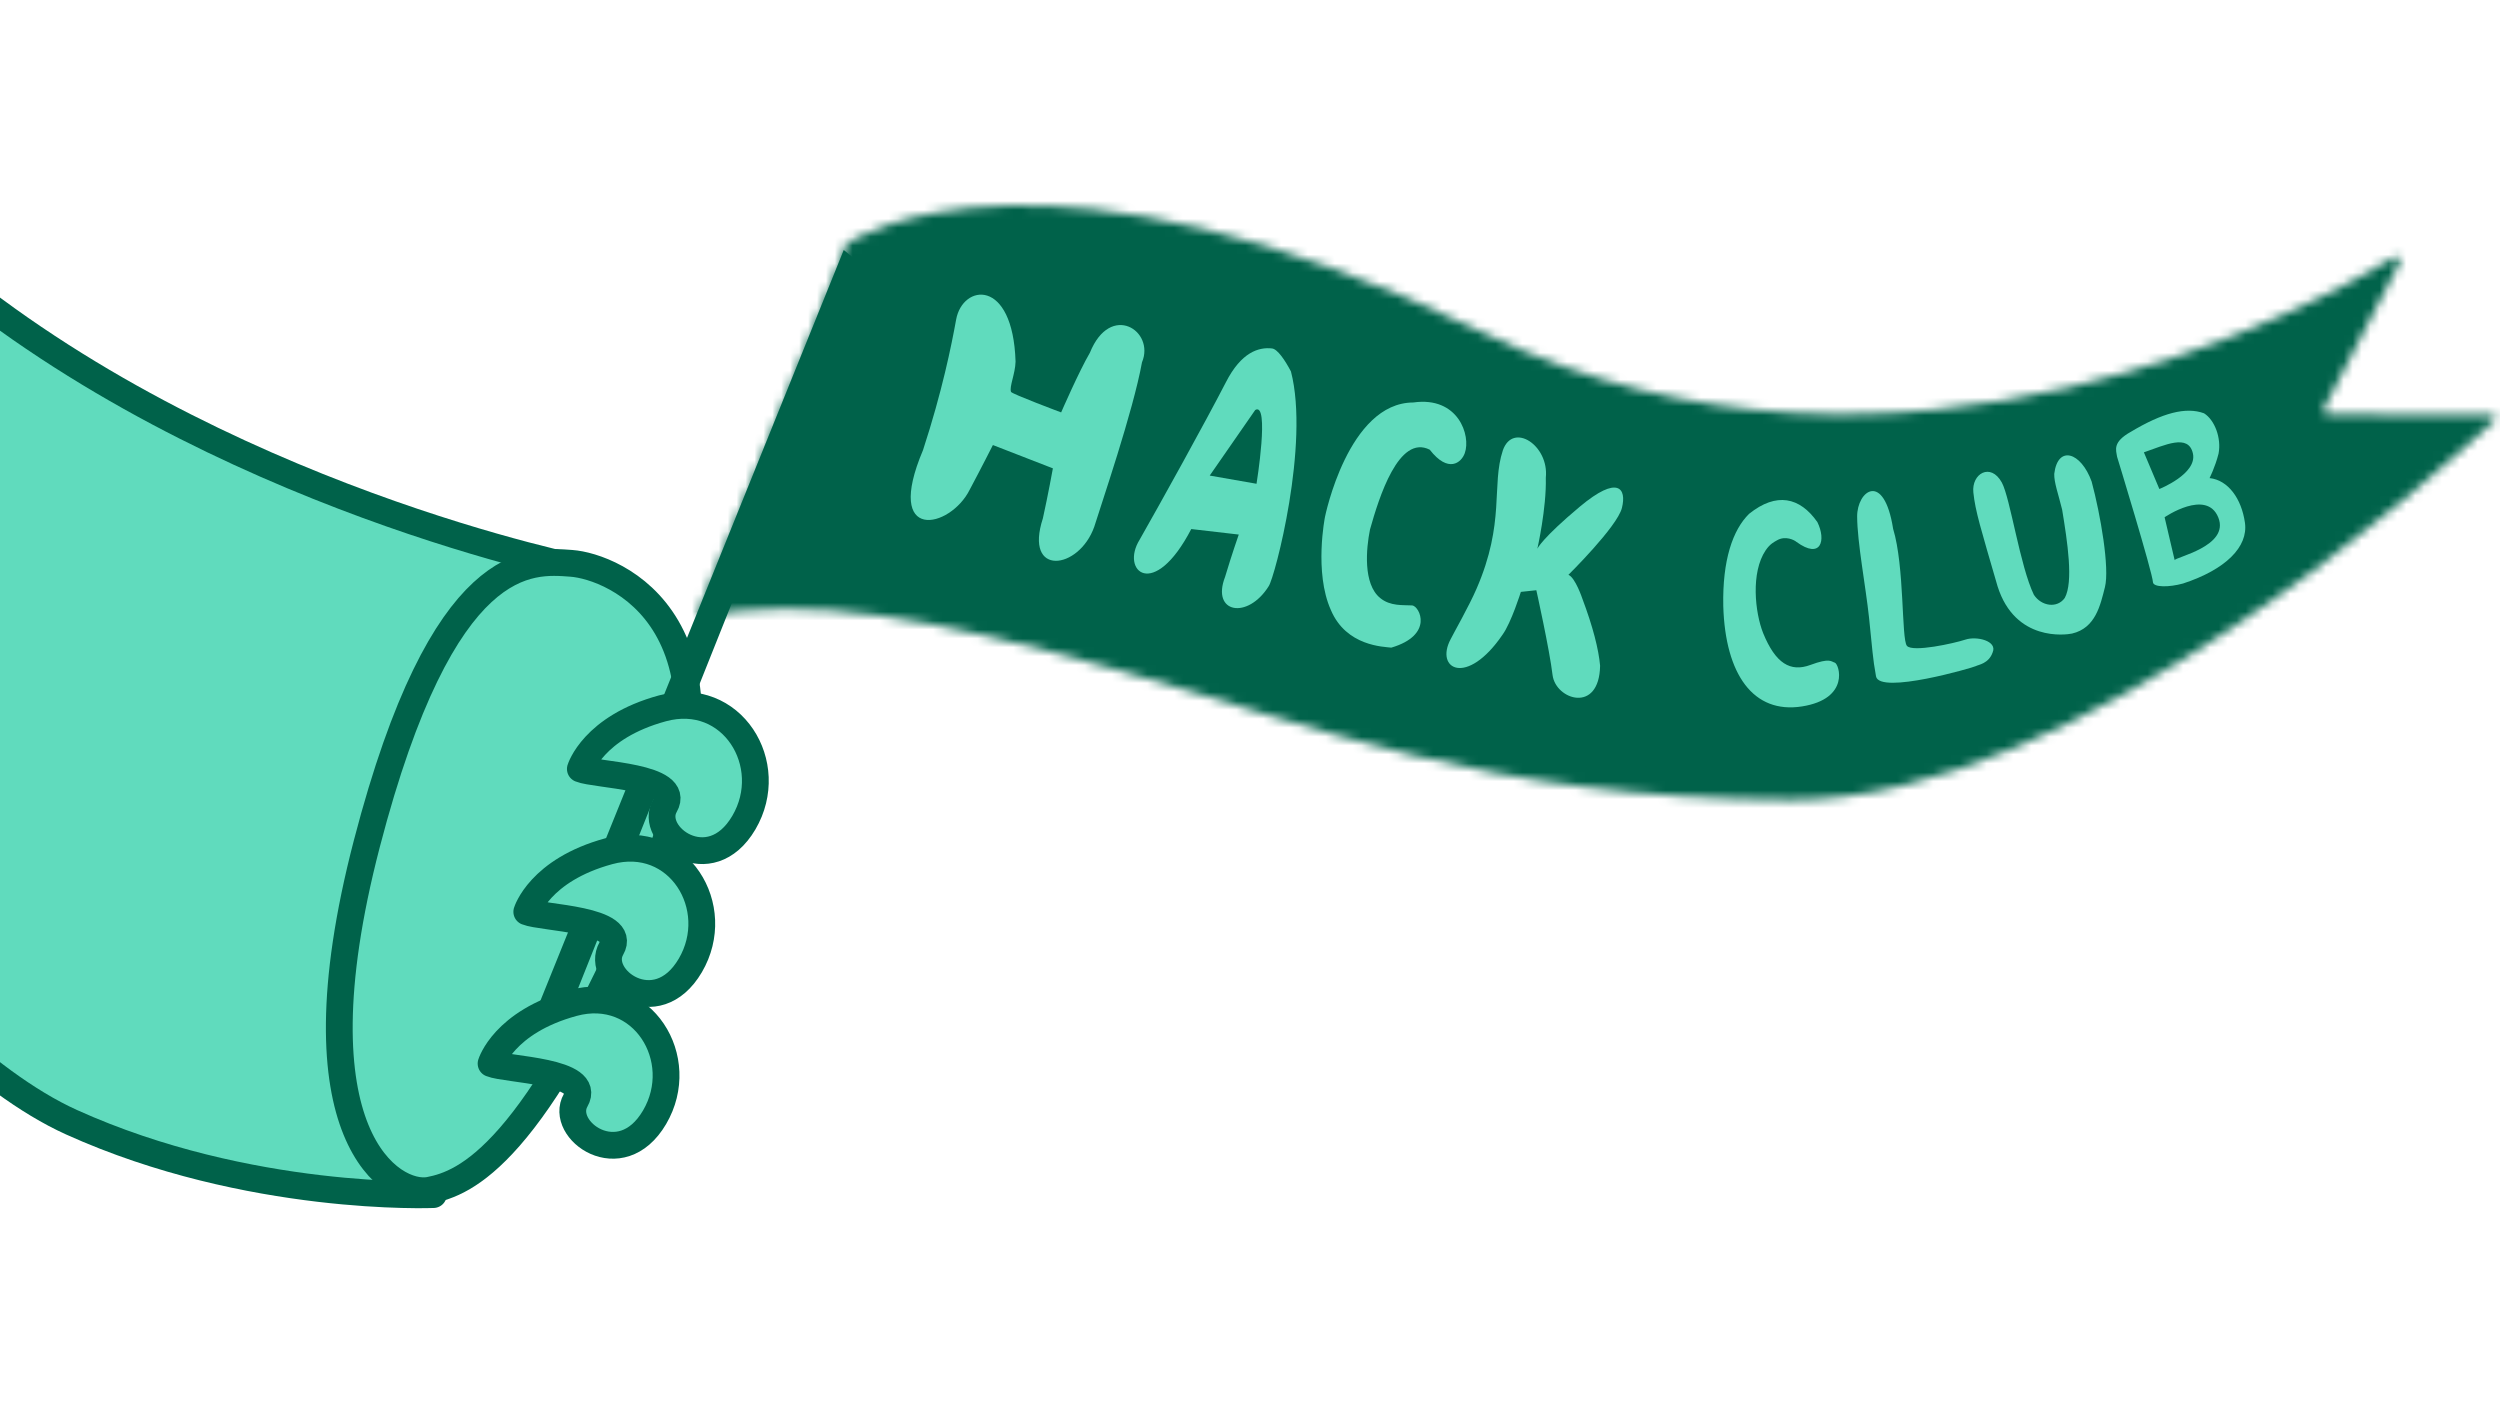 <svg fill="none" height="158" viewBox="0 0 280 158" width="280" xmlns="http://www.w3.org/2000/svg" xmlns:xlink="http://www.w3.org/1999/xlink"><clipPath id="a"><path d="m0 0h280v157.5h-280z"/></clipPath><mask id="b" fill="#60dbbd"><path clip-rule="evenodd" d="m94.794 27.306c1.435-.965 22.374-13.788 71.52 10.038 46.422 22.507 93.441-3.394 101.893-8.576.28-.172.747.275.595.566l-8.543 16.455c-.135.259.047.569.339.574 2.203.04 9.886.162 18.489.085.356-.004.557.404.296.647-5.801 5.427-46.742 42.626-78.758 42.488-34.536-.149-53.204-8.297-75.262-14.493-21.721-6.101-34.048-8.243-47.363-6.091 0 0 13.211-32.164 16.141-39.974.409-1.091.646-1.715.653-1.72z" fill="#60dbbd" fill-rule="evenodd"/></mask><g clip-path="url(#a)"><path clip-rule="evenodd" d="m-36 79.737s1.698 2.127 4.557 5.544c10.188 12.173 23.813 33.368 39.302 40.406 19.837 9.013 40.432 8.349 40.432 8.349s13.883-71.865 14.592-70.734c.708 1.13-24.322-9.866-37.515-13.219-13.193-3.353-28.137-16.052-32.167-20.083" fill="#60dbbd" fill-rule="evenodd"/><path d="m-36 79.885s24.137 36.822 44.007 45.803c19.869 8.981 40.533 8.107 40.533 8.107l17.253-69.952s-41.63-8.052-72.444-33.842" stroke="#00624a" stroke-linecap="square" stroke-linejoin="round" stroke-width="3"/><g clip-rule="evenodd" fill-rule="evenodd"><path d="m63.996 63.094c-4.584-.33-14.354-1.485-22.91 31.395-8.556 32.88 2.97 39.598 7 38.82 4.03-.778 11.809-3.889 24.395-33.728 12.586-29.84-3.901-36.157-8.485-36.486z" fill="#60dbbd" stroke="#00624a" stroke-linecap="round" stroke-linejoin="round" stroke-width="3"/><path d="m94.794 27.306c1.435-.965 22.374-13.788 71.52 10.038 46.422 22.507 93.441-3.394 101.893-8.576.28-.172.747.275.595.566l-8.543 16.455c-.135.259.047.569.339.574 2.203.04 9.886.162 18.489.085.356-.004.557.404.296.647-5.801 5.427-46.742 42.626-78.758 42.488-34.536-.149-53.204-8.297-75.262-14.493-21.721-6.101-34.048-8.243-47.363-6.091 0 0 13.211-32.164 16.141-39.974.409-1.091.646-1.715.653-1.72z" fill="#00624a" mask="url(#b)" stroke="#00624a" stroke-width="6"/><path d="m107.087 35.793c-.537 2.961-1.565 8.047-3.708 14.616-4.437 10.472 3.061 8.793 5.224 4.444 1.282-2.401 2.601-5.008 2.601-5.008l6.719 2.61s-.555 3.063-1.12 5.596c-2.142 6.569 4.025 5.806 5.751.954.77-2.496 4.35-12.914 5.349-18.428 1.485-3.525-3.532-6.77-5.834-1.074-1.226 2.095-3.221 6.686-3.221 6.686s-5.548-2.077-5.613-2.3c-.215-.567.473-2.023.508-3.388-.297-9.445-5.934-8.69-6.656-4.708z" fill="#60dbbd"/><path d="m137.292 42.83c1.728-3.403 3.697-3.967 5.159-3.805.632.055 1.484 1.342 2.135 2.578 2.113 8.128-1.802 23.044-2.487 24.044-2.359 3.775-6.468 3.041-4.888-1.041.74-2.481 1.531-4.736 1.531-4.736l-5.32-.617c-4.217 8.107-7.962 4.688-5.78 1.188 2.335-4.102 7.313-13.082 9.65-17.611zm-1.804 10.435 5.243.918s1.497-9.232-.146-8.264z" fill="#60dbbd"/><path d="m164.057 50.746c.702-1.954-.722-6.385-5.769-5.668-7.306.021-9.889 12.81-9.889 12.81s-1.242 6.194.656 10.428c1.724 4.082 5.949 4.113 6.769 4.22 4.801-1.421 3.173-4.623 2.353-4.729-1.043-.058-2.46.107-3.599-.831-1.933-1.571-1.57-5.537-1.139-7.668 1.006-3.584 3.22-10.7 6.693-8.942 2.077 2.678 3.548 1.458 3.925.381z" fill="#60dbbd"/><path d="m168.318 50.446c-1.302 3.917.29 8.056-2.953 15.51-.775 1.821-2.667 5.158-2.892 5.631-1.793 3.363 1.811 5.365 5.816-.508.971-1.343 2.048-4.787 2.048-4.787l1.732-.187s1.484 6.664 1.82 9.517c.36 2.754 5.229 4.34 5.322-1.061-.166-1.852-.8-4.358-1.999-7.543 0 0-.783-2.333-1.549-2.638 0 0 5.463-5.386 5.99-7.484.553-2.197-.431-3.73-4.701-.16-4.268 3.57-4.767 4.716-4.767 4.716s1.031-4.519.946-7.947c.384-3.623-3.688-6.28-4.813-3.062z" fill="#60dbbd"/><path d="m195.897 57.549c-1.833 1.802-2.996 5.193-2.89 10.332.221 7.672 3.38 12.093 8.81 11.239 5.431-.855 4.17-4.776 3.671-4.907-.4-.106-.499-.566-2.727.261-2.23.827-3.901-.157-5.29-3.568-.916-2.308-1.399-6.785.286-9.278.503-.738.978-.939 1.229-1.091 1.003-.606 2.026-.01 2.201.144 2.793 2.041 3.351-.204 2.359-2.206-1.965-2.802-4.589-3.383-7.649-.926z" fill="#60dbbd"/><path d="m208 57.857c-.014-2.912 3.002-5.144 4.03 1.372 1.288 4.213.92 12.346 1.543 13.102.624.756 5.291-.275 6.555-.695 1.263-.418 3.586.149 3.056 1.411-.432 1.289-1.636 1.406-1.887 1.556-.25.151-10.801 3.228-11.184 1.147-.382-2.082-.403-3.038-.782-6.581-.379-3.545-1.317-8.399-1.331-11.311z" fill="#60dbbd"/><path d="m221.016 55.156c-.22-2.106 1.932-3.383 3.187-1.117.952 1.756 2.036 9.371 3.59 12.576.853 1.299 2.62 1.541 3.459.356.992-1.793.301-6.285-.292-9.89-.423-1.727-.914-3.048-.884-4.011.391-3.242 2.989-2.462 4.189.868.997 3.709 2.025 9.699 1.487 11.825-.513 2.024-1.053 4.581-3.682 5.195-.683.147-6.368.942-8.34-5.284-1.896-6.53-2.494-8.411-2.714-10.517z" fill="#60dbbd"/><path d="m238.676 48.35c3.504-2.097 6.128-2.81 8.173-2.062 1.195.741 1.962 2.769 1.631 4.51-.38 1.514-1.01 2.748-1.01 2.748 2.073.218 3.582 2.294 3.964 5.003.383 2.709-2.179 5.246-6.929 6.803-1.6.443-3.297.43-3.371-.126-.046-1.088-4.017-14.057-4.017-14.057-.122-.785-.543-1.647 1.559-2.82zm1.439 2.311 1.733 4.107s4.251-1.687 3.761-3.965c-.492-2.278-3.168-.933-5.494-.141zm2.32 7.27s1.18 5.039 1.131 4.811c-.024-.329 6.195-1.54 4.883-4.785-1.312-3.244-6.014-.026-6.014-.026z" fill="#60dbbd"/></g><path d="m94.5 28-36.5 90.327h3.699l35.254-88.327z" fill="#00624a"/><path d="m65 86.123c1.697.707 11.384.778 9.475 4.101-1.909 3.323 5.02 8.414 8.839 1.909s-1.343-14.92-9.122-12.799c-7.778 2.121-9.192 6.788-9.192 6.788z" style="fill-rule:evenodd;clip-rule:evenodd;fill:#60dbbd;stroke:#00624a;stroke-width:3;stroke-linecap:round;stroke-linejoin:round"/><path d="m59 102.122c1.697.707 11.384.778 9.475 4.102-1.909 3.323 5.02 8.414 8.839 1.909 3.818-6.506-1.344-14.92-9.122-12.799-7.778 2.121-9.192 6.788-9.192 6.788z" style="fill-rule:evenodd;clip-rule:evenodd;fill:#60dbbd;stroke:#00624a;stroke-width:3;stroke-linecap:round;stroke-linejoin:round"/><path d="m55 119.122c1.697.707 11.384.778 9.475 4.102-1.909 3.323 5.02 8.414 8.839 1.909 3.818-6.506-1.344-14.92-9.122-12.799-7.778 2.121-9.192 6.788-9.192 6.788z" style="fill-rule:evenodd;clip-rule:evenodd;fill:#60dbbd;stroke:#00624a;stroke-width:3;stroke-linecap:round;stroke-linejoin:round"/></g></svg>